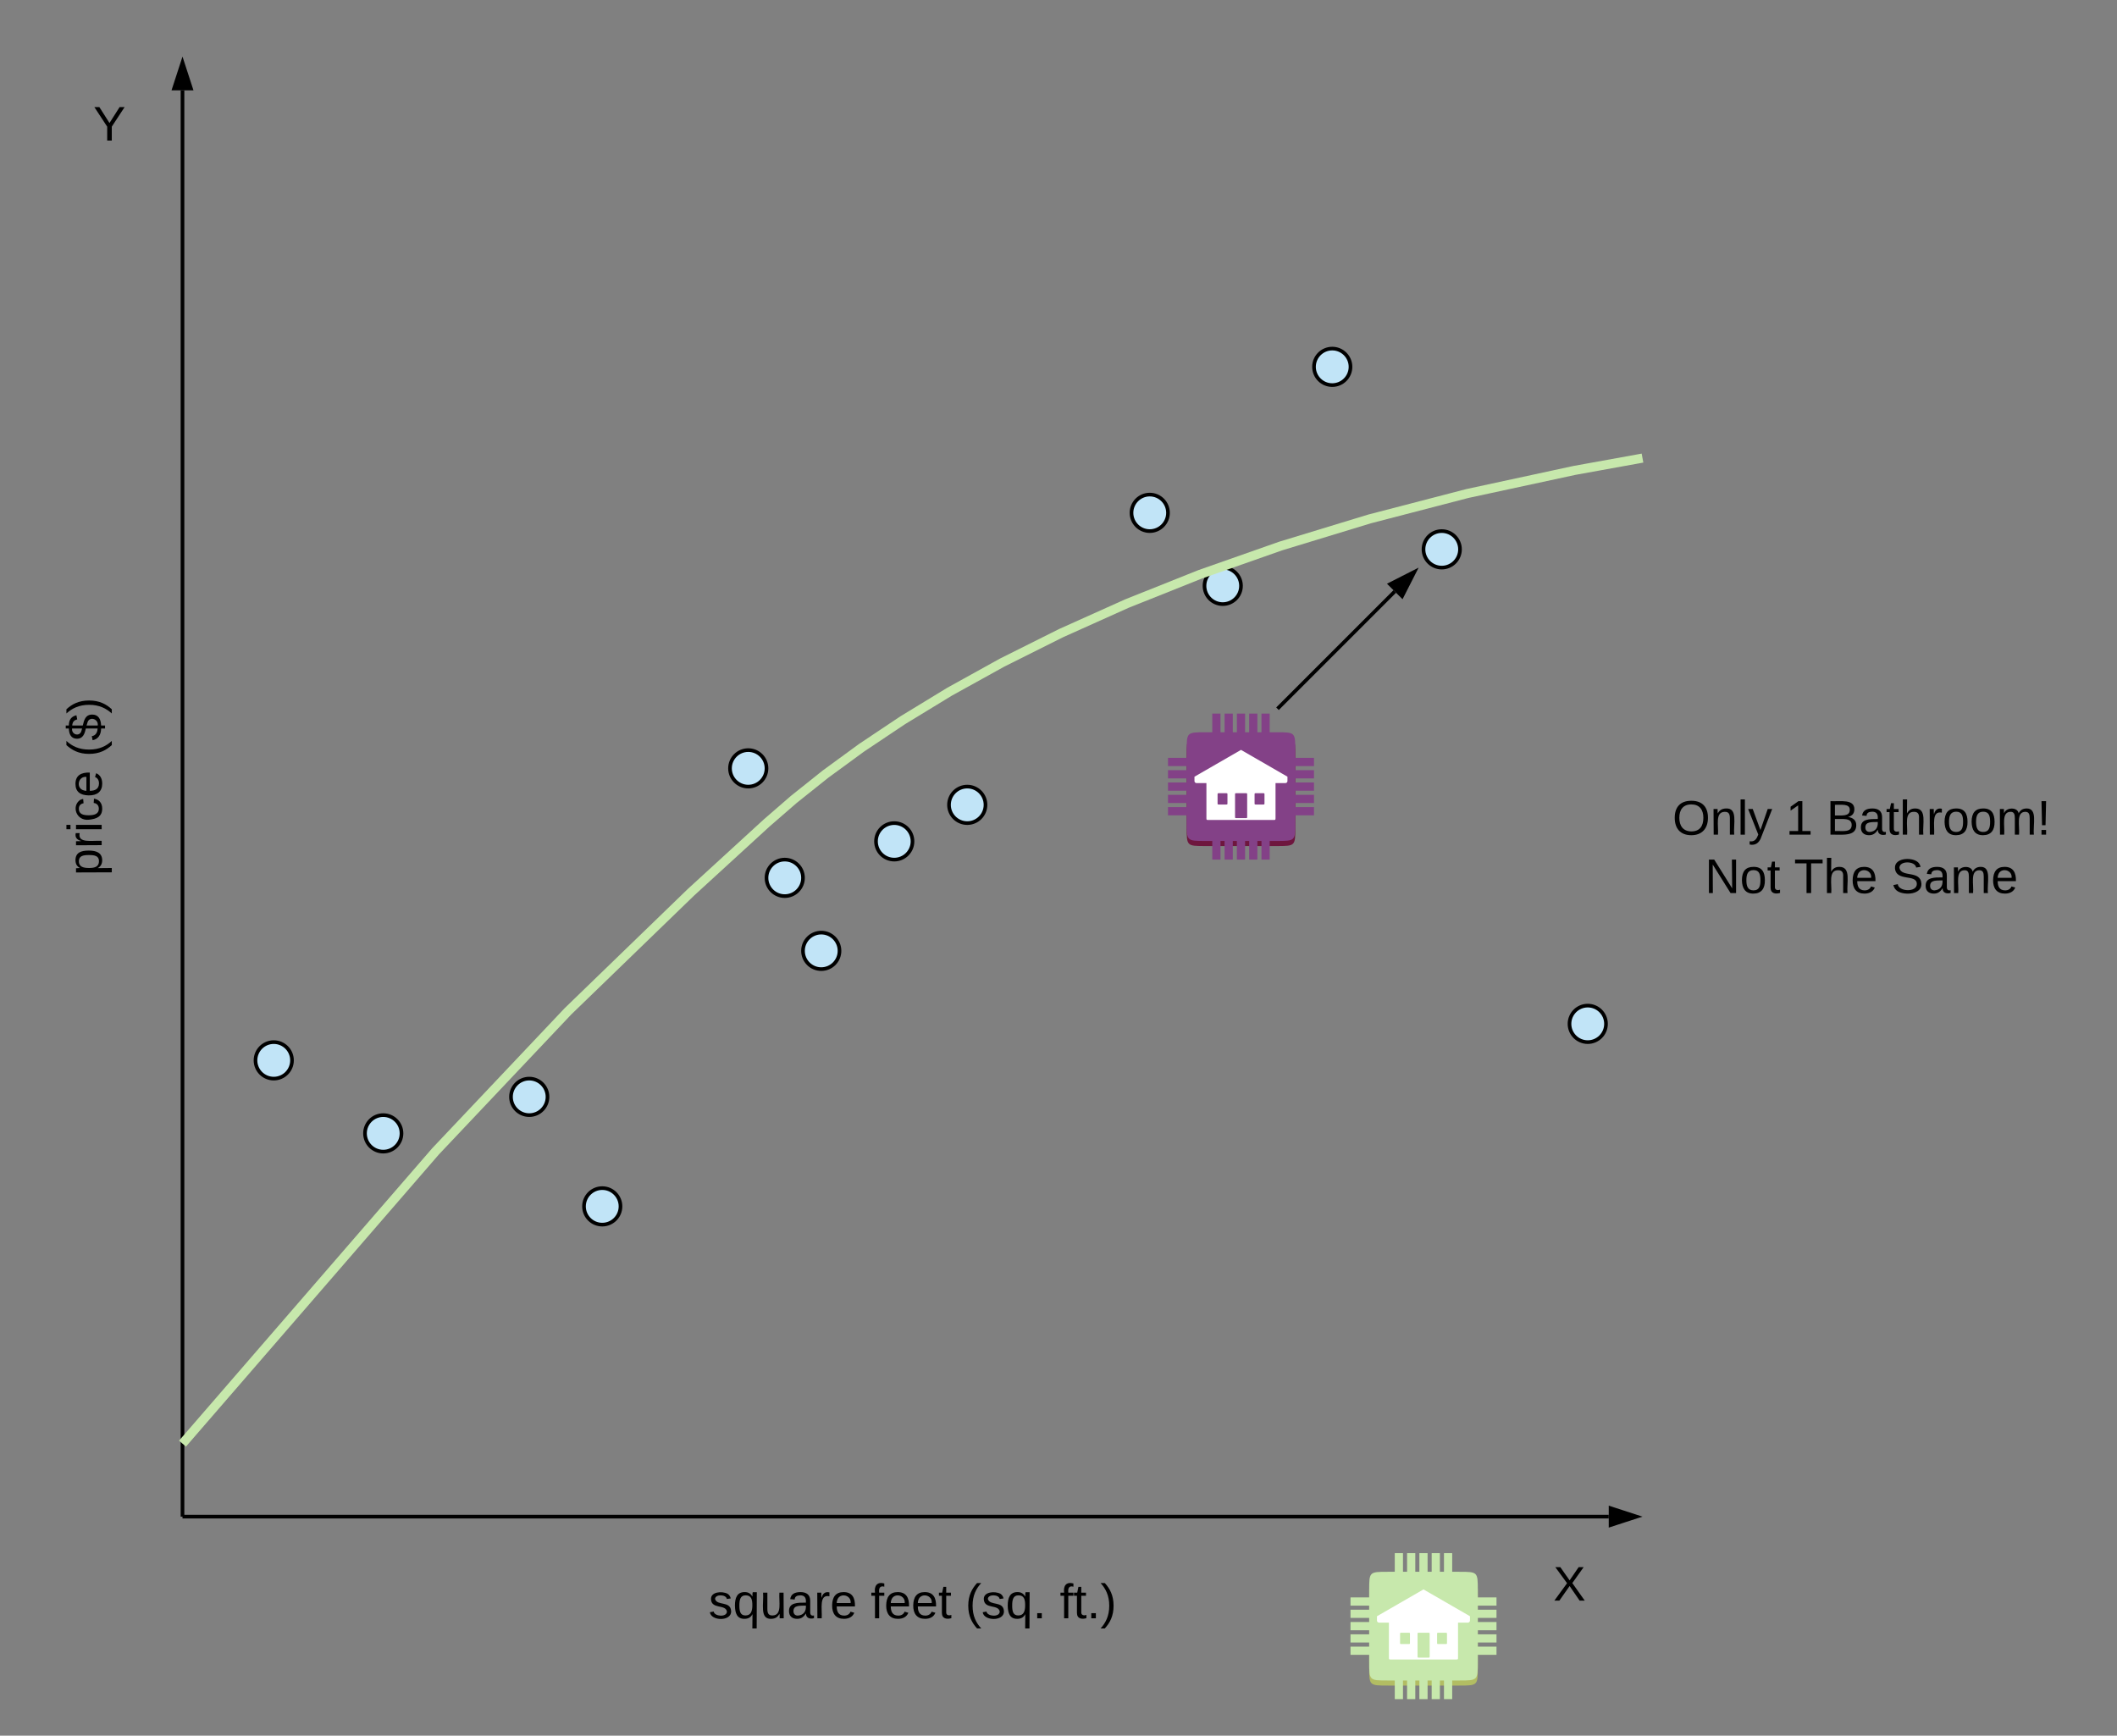 <svg xmlns="http://www.w3.org/2000/svg" xmlns:xlink="http://www.w3.org/1999/xlink" xmlns:lucid="lucid" width="1160" height="951"><rect width="100%" height="100%" fill="#808080" stroke="none"/><g transform="translate(-140 -129)" lucid:page-tab-id="wv8CQhFgPQau"><path d="M240 959V178.5M240 958.97V960" stroke="#000" stroke-width="2" fill="none"/><path d="M240 163.24l4.64 14.26h-9.28z" stroke="#000" stroke-width="2"/><path d="M241 960h780.5M241.03 960H240" stroke="#000" stroke-width="2" fill="none"/><path d="M1036.76 960l-14.26 4.64v-9.28z" stroke="#000" stroke-width="2"/><path d="M480 980h320v60H480z" stroke="#000" stroke-opacity="0" stroke-width="2" fill="#fff" fill-opacity="0"/><use xlink:href="#a" transform="matrix(1,0,0,1,485,985) translate(43.259 30.708)"/><use xlink:href="#b" transform="matrix(1,0,0,1,485,985) translate(132.074 30.708)"/><use xlink:href="#c" transform="matrix(1,0,0,1,485,985) translate(183.926 30.708)"/><use xlink:href="#d" transform="matrix(1,0,0,1,485,985) translate(235.704 30.708)"/><path d="M300 710c0 5.52-4.48 10-10 10s-10-4.48-10-10 4.48-10 10-10 10 4.48 10 10z" stroke="#000" stroke-width="2" fill="#c1e4f7"/><path d="M160 720V400h60v320z" stroke="#000" stroke-opacity="0" stroke-width="2" fill="#fff" fill-opacity="0"/><use xlink:href="#e" transform="matrix(6.123233995736766e-17,-1,1,6.123233995736766e-17,165,715) translate(106.259 30.708)"/><use xlink:href="#f" transform="matrix(6.123233995736766e-17,-1,1,6.123233995736766e-17,165,715) translate(171.296 30.708)"/><path d="M360 750c0 5.52-4.48 10-10 10s-10-4.48-10-10 4.48-10 10-10 10 4.48 10 10zM440 730c0 5.52-4.48 10-10 10s-10-4.48-10-10 4.48-10 10-10 10 4.48 10 10zM480 790c0 5.52-4.48 10-10 10s-10-4.48-10-10 4.48-10 10-10 10 4.48 10 10z" stroke="#000" stroke-width="2" fill="#c1e4f7"/><path d="M160 160h80v80h-80z" stroke="#000" stroke-opacity="0" stroke-width="2" fill="#fff" fill-opacity="0"/><use xlink:href="#g" transform="matrix(1,0,0,1,165,165) translate(26.111 41.021)"/><path d="M960 960h80v80h-80z" stroke="#000" stroke-opacity="0" stroke-width="2" fill="#fff" fill-opacity="0"/><use xlink:href="#h" transform="matrix(1,0,0,1,965,965) translate(26.111 41.021)"/><path d="M560 550c0 5.52-4.48 10-10 10s-10-4.48-10-10 4.48-10 10-10 10 4.48 10 10zM580 610c0 5.52-4.48 10-10 10s-10-4.48-10-10 4.48-10 10-10 10 4.48 10 10zM600 650c0 5.52-4.48 10-10 10s-10-4.48-10-10 4.48-10 10-10 10 4.48 10 10zM640 590c0 5.52-4.48 10-10 10s-10-4.48-10-10 4.48-10 10-10 10 4.48 10 10zM680 570c0 5.52-4.48 10-10 10s-10-4.48-10-10 4.48-10 10-10 10 4.48 10 10zM780 410c0 5.52-4.48 10-10 10s-10-4.48-10-10 4.48-10 10-10 10 4.48 10 10zM820 450c0 5.52-4.48 10-10 10s-10-4.48-10-10 4.48-10 10-10 10 4.48 10 10zM880 330c0 5.52-4.48 10-10 10s-10-4.48-10-10 4.48-10 10-10 10 4.48 10 10zM940 430c0 5.52-4.48 10-10 10s-10-4.48-10-10 4.48-10 10-10 10 4.48 10 10zM1020 690c0 5.52-4.48 10-10 10s-10-4.48-10-10 4.48-10 10-10 10 4.48 10 10z" stroke="#000" stroke-width="2" fill="#c1e4f7"/><path d="M241.64 918.1l137.02-158.25 72.53-76.7 67.4-65.24L560 580l14.98-13 17.3-13.8 19.8-14.48 22.6-15.1 25.6-15.6 28.85-15.97 32.32-16.16 36.03-16.18 40-15.97 44.2-15.54 48.75-14.86L944 399.42l58.72-12.67 34.82-6.3M241.68 918.06L240 920M1037.48 380.46l2.52-.46" stroke="#c7e8ac" stroke-width="5" fill="none"/><path d="M840.7 516.63l63.55-63.55M840.73 516.6l-.73.73" stroke="#000" stroke-width="2" fill="none"/><path d="M915.05 442.3l-6.8 13.35-6.57-6.55z" stroke="#000" stroke-width="2"/><path d="M800.46 533.02h39.05c10.25 0 10.25 0 10.25 10.24v39.06c0 10.24 0 10.24-10.24 10.24h-39.04c-10.24 0-10.24 0-10.24-10.24v-39.06c0-10.24 0-10.24 10.24-10.24z" fill="#6e163e"/><path d="M800.46 530.23h39.05c10.25 0 10.25 0 10.25 10.24v39.06c0 10.25 0 10.25-10.24 10.25h-39.04c-10.24 0-10.24 0-10.24-10.25v-39.06c0-10.24 0-10.24 10.24-10.24z" fill="#834187"/><path d="M831.22 520h4.5v15.34h-4.5V520zM804.26 520h4.5v15.34h-4.5V520zM824.5 520h4.48v15.34h-4.5V520zM811 520h4.5v15.34H811V520zM817.74 520h4.5v15.34h-4.5V520zM780 571.23h20.33v4.5H780v-4.5zM780 551h20.33v4.5H780V551zM780 564.5h20.33v4.48H780v-4.5zM780 557.75h20.33v4.5H780v-4.5zM780 544.26h20.33v4.5H780v-4.5zM804.26 582.34h4.5V600h-4.5v-17.66zM831.22 582.34h4.5V600h-4.5v-17.66zM811 582.34h4.5V600H811v-17.66zM824.5 582.34h4.48V600h-4.5v-17.66zM817.74 582.34h4.5V600h-4.5v-17.66zM842.1 564.5H860v4.48h-17.9v-4.5zM842.1 544.26H860v4.5h-17.9v-4.5zM842.1 557.75H860v4.5h-17.9v-4.5zM842.1 551H860v4.5h-17.9V551zM842.1 571.23H860v4.5h-17.9v-4.5z" fill="#834187"/><path d="M802.24 555.12h35.5c1.18 0 1.18 0 1.18 1.16v20.83c0 1.17 0 1.17-1.17 1.17h-35.5c-1.2 0-1.2 0-1.2-1.16V556.3c0-1.16 0-1.16 1.2-1.16z" fill="#fff"/><path d="M817.58 563.62h4.96c.84 0 .84 0 .84.84v11.96c0 .84 0 .84-.84.84h-4.96c-.84 0-.84 0-.84-.84v-11.96c0-.84 0-.84.84-.84zM808 563.62h3.74c.84 0 .84 0 .84.84v4.5c0 .86 0 .86-.84.86H808c-.84 0-.84 0-.84-.85v-4.5c0-.85 0-.85.84-.85zM828.3 563.62h3.73c.84 0 .84 0 .84.84v4.5c0 .86 0 .86-.84.86h-3.74c-.85 0-.85 0-.85-.85v-4.5c0-.85 0-.85.84-.85z" fill="#834187"/><path d="M820 539.88l-25.5 14.7v2.37c0 .62.52 1.13 1.13 1.13h48.7c.62 0 1.13-.5 1.13-1.13v-2.38z" fill="#fff"/><path d="M900.46 993.02h39.05c10.25 0 10.25 0 10.25 10.24v39.06c0 10.24 0 10.24-10.24 10.24h-39.04c-10.24 0-10.24 0-10.24-10.24v-39.06c0-10.24 0-10.24 10.24-10.24z" fill="#b2bd63"/><path d="M900.46 990.23h39.05c10.25 0 10.25 0 10.25 10.24v39.06c0 10.25 0 10.25-10.24 10.25h-39.04c-10.24 0-10.24 0-10.24-10.25v-39.06c0-10.24 0-10.24 10.24-10.24z" fill="#c7e8ac"/><path d="M931.22 980h4.5v15.34h-4.5V980zM904.26 980h4.5v15.34h-4.5V980zM924.5 980h4.48v15.34h-4.5V980zM911 980h4.5v15.34H911V980zM917.74 980h4.5v15.34h-4.5V980zM880 1031.23h20.33v4.5H880v-4.5zM880 1011h20.33v4.5H880v-4.5zM880 1024.5h20.33v4.48H880v-4.5zM880 1017.75h20.33v4.5H880v-4.5zM880 1004.26h20.33v4.5H880v-4.5zM904.26 1042.34h4.5V1060h-4.5v-17.66zM931.22 1042.34h4.5V1060h-4.5v-17.66zM911 1042.34h4.5V1060H911v-17.66zM924.5 1042.34h4.48V1060h-4.5v-17.66zM917.74 1042.34h4.5V1060h-4.5v-17.66zM942.1 1024.5H960v4.48h-17.9v-4.5zM942.1 1004.26H960v4.5h-17.9v-4.5zM942.1 1017.75H960v4.5h-17.9v-4.5zM942.1 1011H960v4.5h-17.9v-4.5zM942.1 1031.23H960v4.5h-17.9v-4.5z" fill="#c7e8ac"/><path d="M902.24 1015.12h35.5c1.18 0 1.18 0 1.18 1.16v20.83c0 1.17 0 1.17-1.17 1.17h-35.5c-1.2 0-1.2 0-1.2-1.16v-20.82c0-1.16 0-1.16 1.2-1.16z" fill="#fff"/><path d="M917.58 1023.62h4.96c.84 0 .84 0 .84.84v11.96c0 .84 0 .84-.84.84h-4.96c-.84 0-.84 0-.84-.84v-11.96c0-.84 0-.84.84-.84zM908 1023.62h3.74c.84 0 .84 0 .84.84v4.5c0 .86 0 .86-.84.86H908c-.84 0-.84 0-.84-.85v-4.5c0-.85 0-.85.84-.85zM928.3 1023.62h3.73c.84 0 .84 0 .84.84v4.5c0 .86 0 .86-.84.86h-3.74c-.85 0-.85 0-.85-.85v-4.5c0-.85 0-.85.84-.85z" fill="#c7e8ac"/><path d="M920 999.88l-25.5 14.7v2.37c0 .62.52 1.13 1.13 1.13h48.7c.62 0 1.13-.5 1.13-1.13v-2.38z" fill="#fff"/><path d="M1040 560h240v74.8h-240z" stroke="#000" stroke-opacity="0" stroke-width="2" fill="#fff" fill-opacity="0"/><g><use xlink:href="#i" transform="matrix(1,0,0,1,1045,565) translate(11.407 21.333)"/><use xlink:href="#j" transform="matrix(1,0,0,1,1045,565) translate(73.556 21.333)"/><use xlink:href="#k" transform="matrix(1,0,0,1,1045,565) translate(95.778 21.333)"/><use xlink:href="#l" transform="matrix(1,0,0,1,1045,565) translate(29.185 53.333)"/><use xlink:href="#m" transform="matrix(1,0,0,1,1045,565) translate(78 53.333)"/><use xlink:href="#n" transform="matrix(1,0,0,1,1045,565) translate(131.259 53.333)"/></g><defs><path d="M135-143c-3-34-86-38-87 0 15 53 115 12 119 90S17 21 10-45l28-5c4 36 97 45 98 0-10-56-113-15-118-90-4-57 82-63 122-42 12 7 21 19 24 35" id="o"/><path d="M145-31C134-9 116 4 85 4 32 4 16-35 15-94c0-59 17-99 70-100 32-1 48 14 60 33 0-11-1-24 2-32h30l-1 268h-32zM93-21c41 0 51-33 51-76s-8-73-50-73c-40 0-46 35-46 75s5 74 45 74" id="p"/><path d="M84 4C-5 8 30-112 23-190h32v120c0 31 7 50 39 49 72-2 45-101 50-169h31l1 190h-30c-1-10 1-25-2-33-11 22-28 36-60 37" id="q"/><path d="M141-36C126-15 110 5 73 4 37 3 15-17 15-53c-1-64 63-63 125-63 3-35-9-54-41-54-24 1-41 7-42 31l-33-3c5-37 33-52 76-52 45 0 72 20 72 64v82c-1 20 7 32 28 27v20c-31 9-61-2-59-35zM48-53c0 20 12 33 32 33 41-3 63-29 60-74-43 2-92-5-92 41" id="r"/><path d="M114-163C36-179 61-72 57 0H25l-1-190h30c1 12-1 29 2 39 6-27 23-49 58-41v29" id="s"/><path d="M100-194c63 0 86 42 84 106H49c0 40 14 67 53 68 26 1 43-12 49-29l28 8c-11 28-37 45-77 45C44 4 14-33 15-96c1-61 26-98 85-98zm52 81c6-60-76-77-97-28-3 7-6 17-6 28h103" id="t"/><g id="a"><use transform="matrix(0.074,0,0,0.074,0,0)" xlink:href="#o"/><use transform="matrix(0.074,0,0,0.074,13.333,0)" xlink:href="#p"/><use transform="matrix(0.074,0,0,0.074,28.148,0)" xlink:href="#q"/><use transform="matrix(0.074,0,0,0.074,42.963,0)" xlink:href="#r"/><use transform="matrix(0.074,0,0,0.074,57.778,0)" xlink:href="#s"/><use transform="matrix(0.074,0,0,0.074,66.593,0)" xlink:href="#t"/></g><path d="M101-234c-31-9-42 10-38 44h38v23H63V0H32v-167H5v-23h27c-7-52 17-82 69-68v24" id="u"/><path d="M59-47c-2 24 18 29 38 22v24C64 9 27 4 27-40v-127H5v-23h24l9-43h21v43h35v23H59v120" id="v"/><g id="b"><use transform="matrix(0.074,0,0,0.074,0,0)" xlink:href="#u"/><use transform="matrix(0.074,0,0,0.074,7.407,0)" xlink:href="#t"/><use transform="matrix(0.074,0,0,0.074,22.222,0)" xlink:href="#t"/><use transform="matrix(0.074,0,0,0.074,37.037,0)" xlink:href="#v"/></g><path d="M87 75C49 33 22-17 22-94c0-76 28-126 65-167h31c-38 41-64 92-64 168S80 34 118 75H87" id="w"/><path d="M33 0v-38h34V0H33" id="x"/><g id="c"><use transform="matrix(0.074,0,0,0.074,0,0)" xlink:href="#w"/><use transform="matrix(0.074,0,0,0.074,8.815,0)" xlink:href="#o"/><use transform="matrix(0.074,0,0,0.074,22.148,0)" xlink:href="#p"/><use transform="matrix(0.074,0,0,0.074,36.963,0)" xlink:href="#x"/></g><path d="M33-261c38 41 65 92 65 168S71 34 33 75H2C39 34 66-17 66-93S39-220 2-261h31" id="y"/><g id="d"><use transform="matrix(0.074,0,0,0.074,0,0)" xlink:href="#u"/><use transform="matrix(0.074,0,0,0.074,7.407,0)" xlink:href="#v"/><use transform="matrix(0.074,0,0,0.074,14.815,0)" xlink:href="#x"/><use transform="matrix(0.074,0,0,0.074,22.222,0)" xlink:href="#y"/></g><path d="M115-194c55 1 70 41 70 98S169 2 115 4C84 4 66-9 55-30l1 105H24l-1-265h31l2 30c10-21 28-34 59-34zm-8 174c40 0 45-34 45-75s-6-73-45-74c-42 0-51 32-51 76 0 43 10 73 51 73" id="z"/><path d="M24-231v-30h32v30H24zM24 0v-190h32V0H24" id="A"/><path d="M96-169c-40 0-48 33-48 73s9 75 48 75c24 0 41-14 43-38l32 2c-6 37-31 61-74 61-59 0-76-41-82-99-10-93 101-131 147-64 4 7 5 14 7 22l-32 3c-4-21-16-35-41-35" id="B"/><g id="e"><use transform="matrix(0.074,0,0,0.074,0,0)" xlink:href="#z"/><use transform="matrix(0.074,0,0,0.074,14.815,0)" xlink:href="#s"/><use transform="matrix(0.074,0,0,0.074,23.63,0)" xlink:href="#A"/><use transform="matrix(0.074,0,0,0.074,29.481,0)" xlink:href="#B"/><use transform="matrix(0.074,0,0,0.074,42.815,0)" xlink:href="#t"/></g><path d="M194-70c0 46-34 64-81 66v29H91V-4C42-5 12-27 4-67l30-6c5 28 25 41 57 43v-87c-38-9-76-20-76-67 1-42 33-58 76-59v-23h22v23c45 0 67 20 76 56l-31 6c-5-23-18-35-45-37v78c41 10 81 20 81 70zm-81 41c51 7 71-66 19-77-6-2-12-4-19-6v83zM91-219c-47-6-63 57-18 69 6 2 12 3 18 5v-74" id="C"/><g id="f"><use transform="matrix(0.074,0,0,0.074,0,0)" xlink:href="#w"/><use transform="matrix(0.074,0,0,0.074,8.815,0)" xlink:href="#C"/><use transform="matrix(0.074,0,0,0.074,23.63,0)" xlink:href="#y"/></g><path d="M137-103V0h-34v-103L8-248h37l75 118 75-118h37" id="D"/><use transform="matrix(0.074,0,0,0.074,0,0)" xlink:href="#D" id="g"/><path d="M195 0l-74-108L45 0H8l94-129-87-119h37l69 98 67-98h37l-84 118L233 0h-38" id="E"/><use transform="matrix(0.074,0,0,0.074,0,0)" xlink:href="#E" id="h"/><path d="M140-251c81 0 123 46 123 126C263-46 219 4 140 4 59 4 17-45 17-125s42-126 123-126zm0 227c63 0 89-41 89-101s-29-99-89-99c-61 0-89 39-89 99S79-25 140-24" id="F"/><path d="M117-194c89-4 53 116 60 194h-32v-121c0-31-8-49-39-48C34-167 62-67 57 0H25l-1-190h30c1 10-1 24 2 32 11-22 29-35 61-36" id="G"/><path d="M24 0v-261h32V0H24" id="H"/><path d="M179-190L93 31C79 59 56 82 12 73V49c39 6 53-20 64-50L1-190h34L92-34l54-156h33" id="I"/><g id="i"><use transform="matrix(0.074,0,0,0.074,0,0)" xlink:href="#F"/><use transform="matrix(0.074,0,0,0.074,20.741,0)" xlink:href="#G"/><use transform="matrix(0.074,0,0,0.074,35.556,0)" xlink:href="#H"/><use transform="matrix(0.074,0,0,0.074,41.407,0)" xlink:href="#I"/></g><path d="M27 0v-27h64v-190l-56 39v-29l58-41h29v221h61V0H27" id="J"/><use transform="matrix(0.074,0,0,0.074,0,0)" xlink:href="#J" id="j"/><path d="M160-131c35 5 61 23 61 61C221 17 115-2 30 0v-248c76 3 177-17 177 60 0 33-19 50-47 57zm-97-11c50-1 110 9 110-42 0-47-63-36-110-37v79zm0 115c55-2 124 14 124-45 0-56-70-42-124-44v89" id="K"/><path d="M106-169C34-169 62-67 57 0H25v-261h32l-1 103c12-21 28-36 61-36 89 0 53 116 60 194h-32v-121c2-32-8-49-39-48" id="L"/><path d="M100-194c62-1 85 37 85 99 1 63-27 99-86 99S16-35 15-95c0-66 28-99 85-99zM99-20c44 1 53-31 53-75 0-43-8-75-51-75s-53 32-53 75 10 74 51 75" id="M"/><path d="M210-169c-67 3-38 105-44 169h-31v-121c0-29-5-50-35-48C34-165 62-65 56 0H25l-1-190h30c1 10-1 24 2 32 10-44 99-50 107 0 11-21 27-35 58-36 85-2 47 119 55 194h-31v-121c0-29-5-49-35-48" id="N"/><path d="M63-70H37l-4-178h34zM33 0v-35h34V0H33" id="O"/><g id="k"><use transform="matrix(0.074,0,0,0.074,0,0)" xlink:href="#K"/><use transform="matrix(0.074,0,0,0.074,17.778,0)" xlink:href="#r"/><use transform="matrix(0.074,0,0,0.074,32.593,0)" xlink:href="#v"/><use transform="matrix(0.074,0,0,0.074,40,0)" xlink:href="#L"/><use transform="matrix(0.074,0,0,0.074,54.815,0)" xlink:href="#s"/><use transform="matrix(0.074,0,0,0.074,63.63,0)" xlink:href="#M"/><use transform="matrix(0.074,0,0,0.074,78.444,0)" xlink:href="#M"/><use transform="matrix(0.074,0,0,0.074,93.259,0)" xlink:href="#N"/><use transform="matrix(0.074,0,0,0.074,115.407,0)" xlink:href="#O"/></g><path d="M190 0L58-211 59 0H30v-248h39L202-35l-2-213h31V0h-41" id="P"/><g id="l"><use transform="matrix(0.074,0,0,0.074,0,0)" xlink:href="#P"/><use transform="matrix(0.074,0,0,0.074,19.185,0)" xlink:href="#M"/><use transform="matrix(0.074,0,0,0.074,34,0)" xlink:href="#v"/></g><path d="M127-220V0H93v-220H8v-28h204v28h-85" id="Q"/><g id="m"><use transform="matrix(0.074,0,0,0.074,0,0)" xlink:href="#Q"/><use transform="matrix(0.074,0,0,0.074,16.222,0)" xlink:href="#L"/><use transform="matrix(0.074,0,0,0.074,31.037,0)" xlink:href="#t"/></g><path d="M185-189c-5-48-123-54-124 2 14 75 158 14 163 119 3 78-121 87-175 55-17-10-28-26-33-46l33-7c5 56 141 63 141-1 0-78-155-14-162-118-5-82 145-84 179-34 5 7 8 16 11 25" id="R"/><g id="n"><use transform="matrix(0.074,0,0,0.074,0,0)" xlink:href="#R"/><use transform="matrix(0.074,0,0,0.074,17.778,0)" xlink:href="#r"/><use transform="matrix(0.074,0,0,0.074,32.593,0)" xlink:href="#N"/><use transform="matrix(0.074,0,0,0.074,54.741,0)" xlink:href="#t"/></g></defs></g></svg>